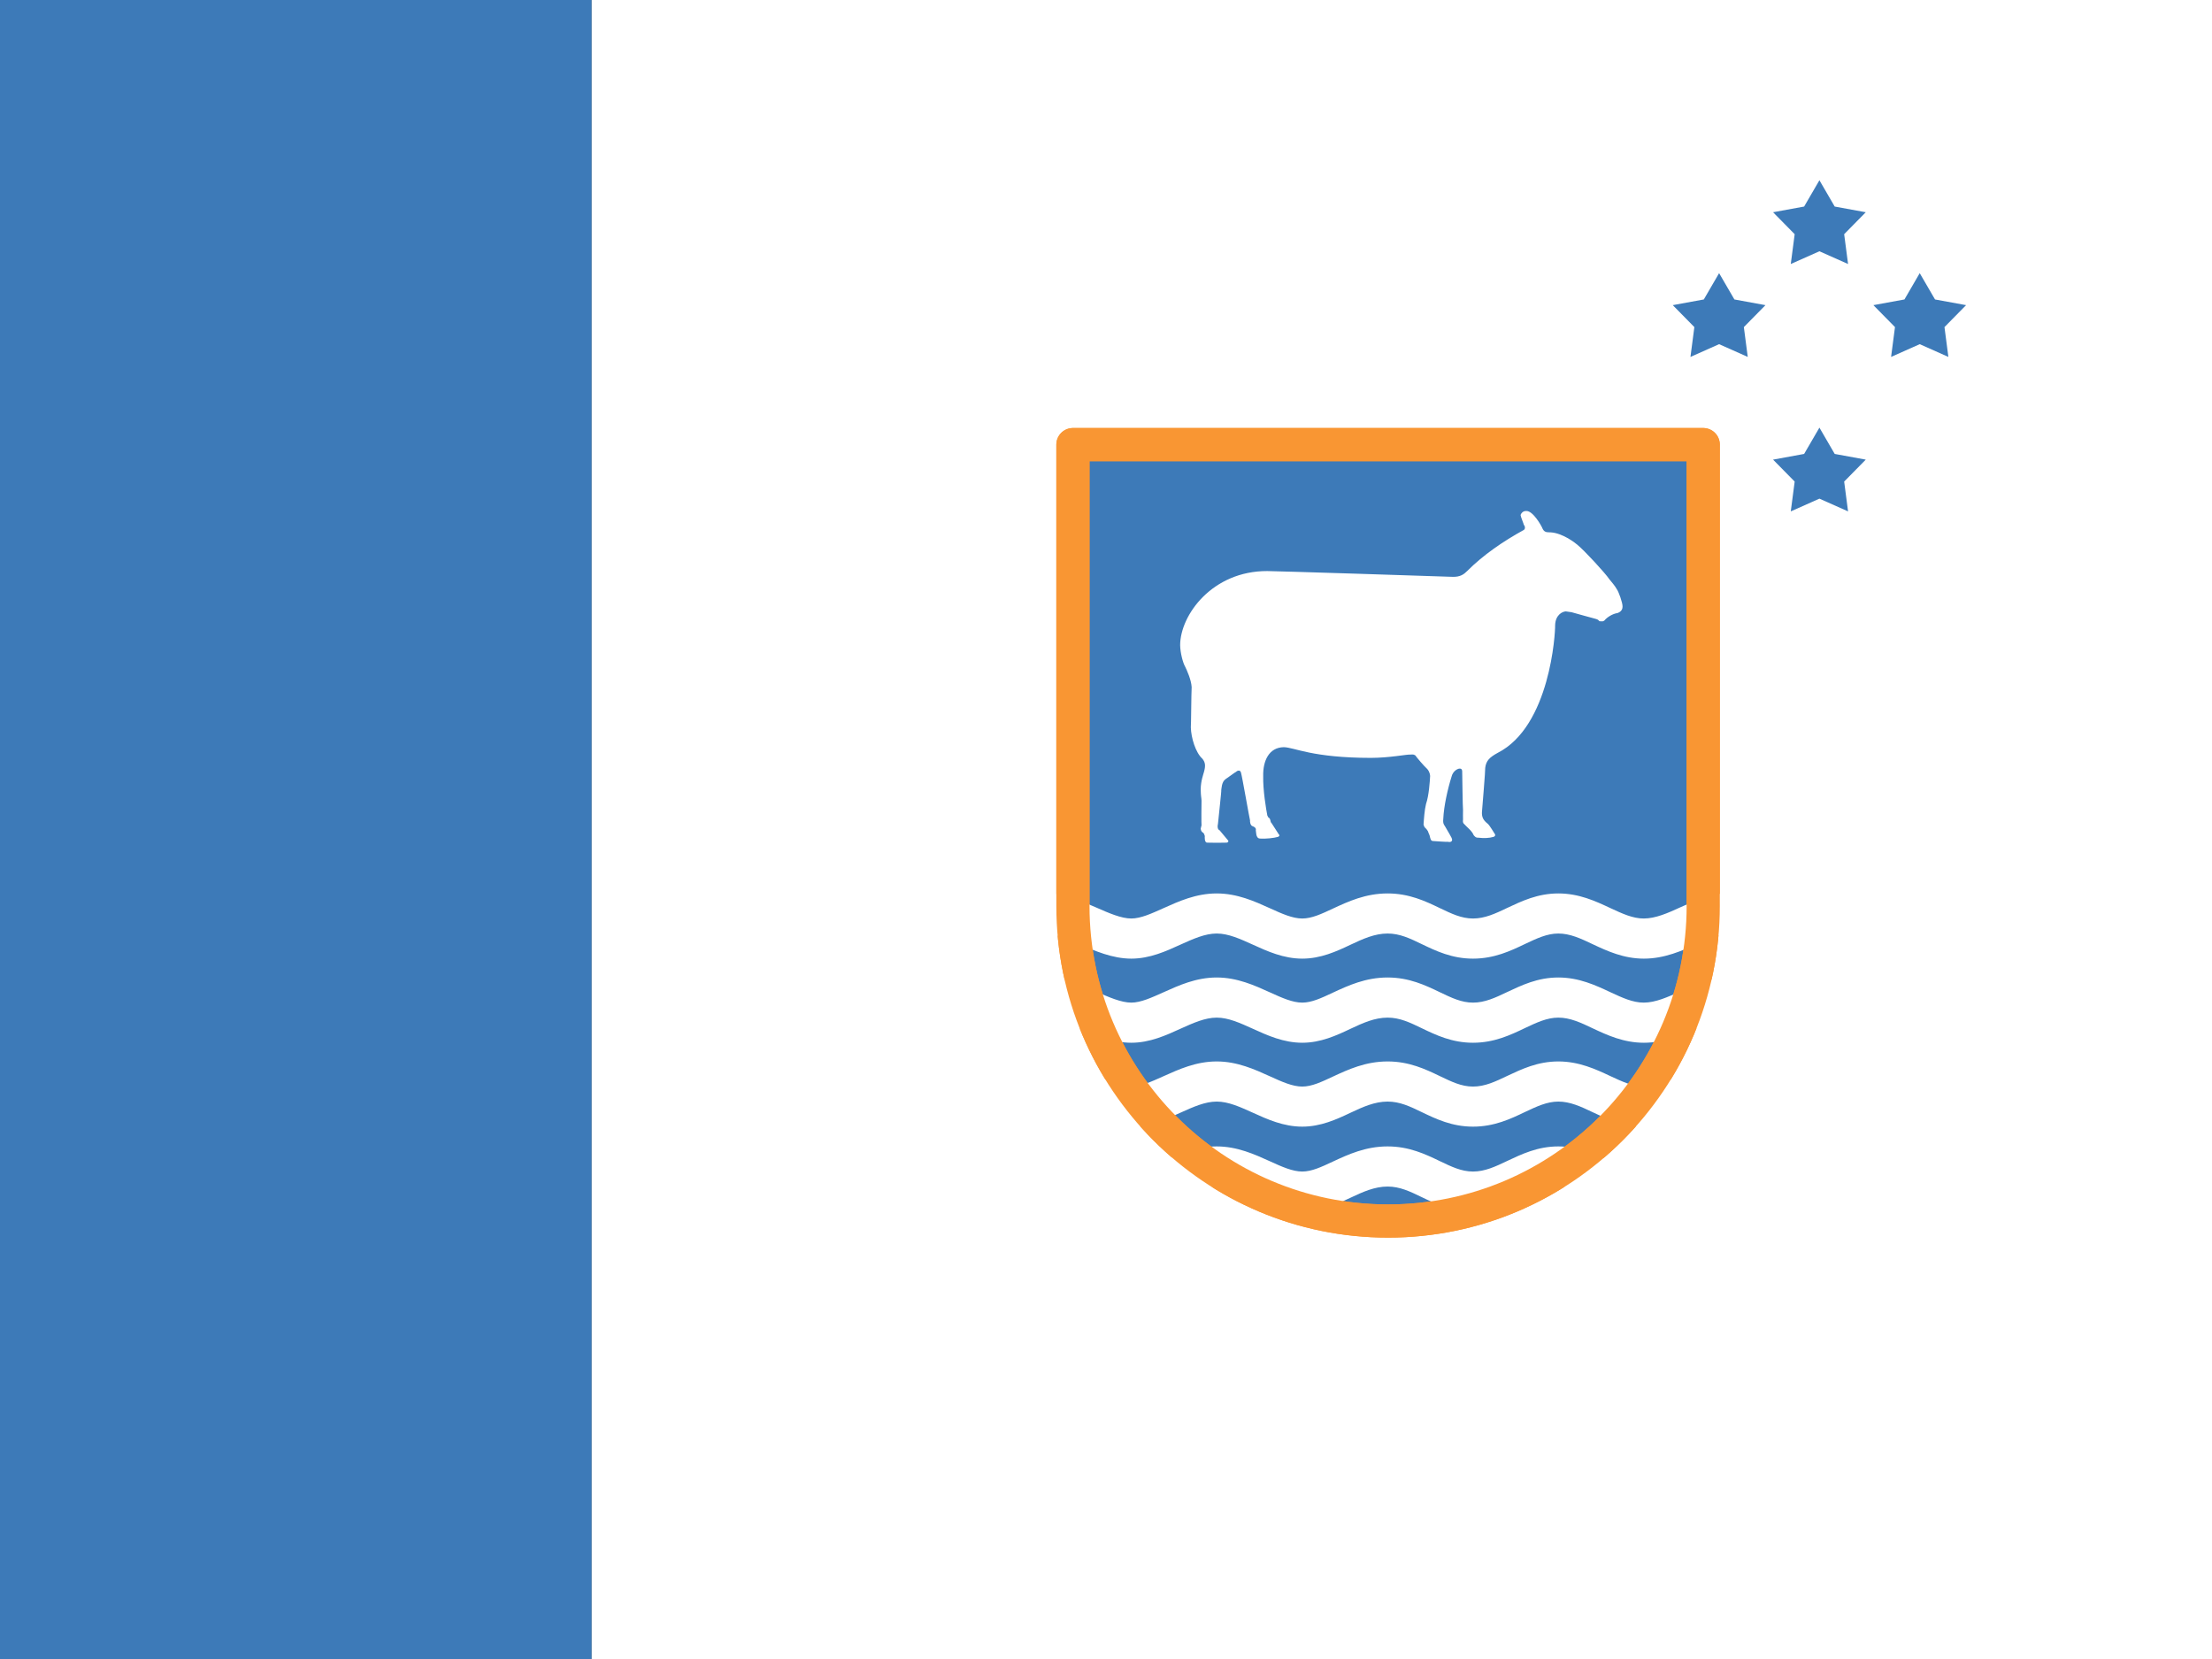 <?xml version="1.0" encoding="UTF-8"?>
<!-- Generated by Pixelmator Pro 3.4.2 -->
<svg width="400" height="300" viewBox="0 0 400 300" xmlns="http://www.w3.org/2000/svg">
    <rect x="0" y="0" width="400" height="300" fill="#333333" stroke="none"/>
    <g id="Group">
        <g id="Group-copy-3">
            <path id="Path" fill="#3d7ab8" stroke="none" d="M 0 300 L 107.009 300 L 107.009 0 L 0 0 L 0 300 Z"/>
            <path id="Path-copy-5" fill="#ffffff" stroke="none" d="M 107 300 L 400 300 L 400 0 L 107 0 L 107 300 Z"/>
        </g>
        <path id="Path-copy" fill="#f99633" stroke="none" d="M -91.094 300 L -69.256 300 L -69.256 0 L -91.094 0 L -91.094 300 Z"/>
        <g id="Group-copy-2">
            <g id="g1">
                <path id="Star-copy" fill="#ffffff" fill-rule="evenodd" stroke="none" visibility="hidden" d="M -61.131 0 L -63.896 4.756 L -69.512 5.785 L -65.606 9.753 L -66.311 15.145 L -61.131 12.842 L -55.951 15.145 L -56.656 9.753 L -52.75 5.785 L -58.365 4.756 Z"/>
                <path id="Star-copy-2" fill="#ffffff" fill-rule="evenodd" stroke="none" visibility="hidden" d="M -24.852 0 L -27.617 4.756 L -33.233 5.785 L -29.327 9.753 L -30.032 15.145 L -24.852 12.842 L -19.672 15.145 L -20.377 9.753 L -16.471 5.785 L -22.086 4.756 Z"/>
                <path id="Star-copy-3" fill="#ffffff" fill-rule="evenodd" stroke="none" visibility="hidden" d="M -42.991 19.535 L -45.757 24.291 L -51.373 25.32 L -47.466 29.288 L -48.171 34.68 L -42.991 32.377 L -37.811 34.68 L -38.517 29.288 L -34.61 25.32 L -40.226 24.291 Z"/>
                <path id="Star-copy-4" fill="#ffffff" fill-rule="evenodd" stroke="none" visibility="hidden" d="M -42.991 0 L -45.757 4.756 L -51.373 5.785 L -47.466 9.753 L -48.171 15.145 L -42.991 12.842 L -37.811 15.145 L -38.517 9.753 L -34.61 5.785 L -40.226 4.756 Z"/>
            </g>
            <g id="Group-copy">
                <path id="path1" fill="#ffffff" fill-rule="evenodd" stroke="none" visibility="hidden" d="M -61.131 40.465 L -63.896 45.221 L -69.512 46.25 L -65.606 50.218 L -66.311 55.61 L -61.131 53.307 L -55.951 55.61 L -56.656 50.218 L -52.75 46.25 L -58.365 45.221 Z"/>
                <path id="path2" fill="#ffffff" fill-rule="evenodd" stroke="none" visibility="hidden" d="M -24.852 40.465 L -27.617 45.221 L -33.233 46.25 L -29.327 50.218 L -30.032 55.61 L -24.852 53.307 L -19.672 55.61 L -20.377 50.218 L -16.471 46.25 L -22.086 45.221 Z"/>
                <path id="path3" fill="#ffffff" fill-rule="evenodd" stroke="none" visibility="hidden" d="M -42.991 60 L -45.757 64.756 L -51.373 65.785 L -47.466 69.753 L -48.171 75.145 L -42.991 72.842 L -37.811 75.145 L -38.517 69.753 L -34.61 65.785 L -40.226 64.756 Z"/>
                <path id="path4" fill="#ffffff" fill-rule="evenodd" stroke="none" visibility="hidden" d="M -42.991 40.465 L -45.757 45.221 L -51.373 46.25 L -47.466 50.218 L -48.171 55.61 L -42.991 53.307 L -37.811 55.61 L -38.517 50.218 L -34.61 46.25 L -40.226 45.221 Z"/>
            </g>
            <g id="g2">
                <path id="path5" fill="#ffffff" fill-rule="evenodd" stroke="none" visibility="hidden" d="M -61.131 80.93 L -63.896 85.686 L -69.512 86.715 L -65.606 90.684 L -66.311 96.075 L -61.131 93.772 L -55.951 96.075 L -56.656 90.684 L -52.75 86.715 L -58.365 85.686 Z"/>
                <path id="path6" fill="#ffffff" fill-rule="evenodd" stroke="none" visibility="hidden" d="M -24.852 80.93 L -27.617 85.686 L -33.233 86.715 L -29.327 90.684 L -30.032 96.075 L -24.852 93.772 L -19.672 96.075 L -20.377 90.684 L -16.471 86.715 L -22.086 85.686 Z"/>
                <path id="path7" fill="#ffffff" fill-rule="evenodd" stroke="none" visibility="hidden" d="M -42.991 100.465 L -45.757 105.221 L -51.373 106.25 L -47.466 110.218 L -48.171 115.61 L -42.991 113.307 L -37.811 115.61 L -38.517 110.218 L -34.61 106.25 L -40.226 105.221 Z"/>
                <path id="path8" fill="#ffffff" fill-rule="evenodd" stroke="none" visibility="hidden" d="M -42.991 80.93 L -45.757 85.686 L -51.373 86.715 L -47.466 90.684 L -48.171 96.075 L -42.991 93.772 L -37.811 96.075 L -38.517 90.684 L -34.61 86.715 L -40.226 85.686 Z"/>
            </g>
            <g id="g3">
                <path id="path9" fill="#ffffff" fill-rule="evenodd" stroke="none" visibility="hidden" d="M -61.131 121.395 L -63.896 126.151 L -69.512 127.18 L -65.606 131.149 L -66.311 136.541 L -61.131 134.237 L -55.951 136.541 L -56.656 131.149 L -52.75 127.18 L -58.365 126.151 Z"/>
                <path id="path10" fill="#ffffff" fill-rule="evenodd" stroke="none" visibility="hidden" d="M -24.852 121.395 L -27.617 126.151 L -33.233 127.18 L -29.327 131.149 L -30.032 136.541 L -24.852 134.237 L -19.672 136.541 L -20.377 131.149 L -16.471 127.18 L -22.086 126.151 Z"/>
                <path id="path11" fill="#ffffff" fill-rule="evenodd" stroke="none" visibility="hidden" d="M -42.991 140.93 L -45.757 145.686 L -51.373 146.715 L -47.466 150.684 L -48.171 156.075 L -42.991 153.772 L -37.811 156.075 L -38.517 150.684 L -34.61 146.715 L -40.226 145.686 Z"/>
                <path id="path12" fill="#ffffff" fill-rule="evenodd" stroke="none" visibility="hidden" d="M -42.991 121.395 L -45.757 126.151 L -51.373 127.18 L -47.466 131.149 L -48.171 136.541 L -42.991 134.237 L -37.811 136.541 L -38.517 131.149 L -34.61 127.18 L -40.226 126.151 Z"/>
            </g>
            <g id="Group-copy-4">
                <path id="path13" fill="#ffffff" fill-rule="evenodd" stroke="none" visibility="hidden" d="M -61.131 161.86 L -63.896 166.616 L -69.512 167.645 L -65.606 171.614 L -66.311 177.006 L -61.131 174.702 L -55.951 177.006 L -56.656 171.614 L -52.75 167.645 L -58.365 166.616 Z"/>
                <path id="path14" fill="#ffffff" fill-rule="evenodd" stroke="none" visibility="hidden" d="M -24.852 161.86 L -27.617 166.616 L -33.233 167.645 L -29.327 171.614 L -30.032 177.006 L -24.852 174.702 L -19.672 177.006 L -20.377 171.614 L -16.471 167.645 L -22.086 166.616 Z"/>
                <path id="path15" fill="#ffffff" fill-rule="evenodd" stroke="none" visibility="hidden" d="M -42.991 181.395 L -45.757 186.151 L -51.373 187.18 L -47.466 191.149 L -48.171 196.541 L -42.991 194.237 L -37.811 196.541 L -38.517 191.149 L -34.61 187.18 L -40.226 186.151 Z"/>
                <path id="path16" fill="#ffffff" fill-rule="evenodd" stroke="none" visibility="hidden" d="M -42.991 161.86 L -45.757 166.616 L -51.373 167.645 L -47.466 171.614 L -48.171 177.006 L -42.991 174.702 L -37.811 177.006 L -38.517 171.614 L -34.61 167.645 L -40.226 166.616 Z"/>
            </g>
            <g id="Group-copy-5">
                <path id="path17" fill="#ffffff" fill-rule="evenodd" stroke="none" visibility="hidden" d="M -61.131 202.326 L -63.896 207.082 L -69.512 208.111 L -65.606 212.079 L -66.311 217.471 L -61.131 215.167 L -55.951 217.471 L -56.656 212.079 L -52.75 208.111 L -58.365 207.082 Z"/>
                <path id="path18" fill="#ffffff" fill-rule="evenodd" stroke="none" visibility="hidden" d="M -24.852 202.326 L -27.617 207.082 L -33.233 208.111 L -29.327 212.079 L -30.032 217.471 L -24.852 215.167 L -19.672 217.471 L -20.377 212.079 L -16.471 208.111 L -22.086 207.082 Z"/>
                <path id="path19" fill="#ffffff" fill-rule="evenodd" stroke="none" visibility="hidden" d="M -42.991 221.86 L -45.757 226.616 L -51.373 227.645 L -47.466 231.614 L -48.171 237.006 L -42.991 234.702 L -37.811 237.006 L -38.517 231.614 L -34.61 227.645 L -40.226 226.616 Z"/>
                <path id="path20" fill="#ffffff" fill-rule="evenodd" stroke="none" visibility="hidden" d="M -42.991 202.326 L -45.757 207.082 L -51.373 208.111 L -47.466 212.079 L -48.171 217.471 L -42.991 215.167 L -37.811 217.471 L -38.517 212.079 L -34.61 208.111 L -40.226 207.082 Z"/>
            </g>
            <g id="Group-copy-6">
                <path id="path21" fill="#ffffff" fill-rule="evenodd" stroke="none" visibility="hidden" d="M -61.131 242.791 L -63.896 247.547 L -69.512 248.576 L -65.606 252.544 L -66.311 257.936 L -61.131 255.633 L -55.951 257.936 L -56.656 252.544 L -52.75 248.576 L -58.365 247.547 Z"/>
                <path id="path22" fill="#ffffff" fill-rule="evenodd" stroke="none" visibility="hidden" d="M -24.852 242.791 L -27.617 247.547 L -33.233 248.576 L -29.327 252.544 L -30.032 257.936 L -24.852 255.633 L -19.672 257.936 L -20.377 252.544 L -16.471 248.576 L -22.086 247.547 Z"/>
                <path id="path23" fill="#ffffff" fill-rule="evenodd" stroke="none" visibility="hidden" d="M -42.991 262.326 L -45.757 267.082 L -51.373 268.111 L -47.466 272.079 L -48.171 277.471 L -42.991 275.167 L -37.811 277.471 L -38.517 272.079 L -34.61 268.111 L -40.226 267.082 Z"/>
                <path id="path24" fill="#ffffff" fill-rule="evenodd" stroke="none" visibility="hidden" d="M -42.991 242.791 L -45.757 247.547 L -51.373 248.576 L -47.466 252.544 L -48.171 257.936 L -42.991 255.633 L -37.811 257.936 L -38.517 252.544 L -34.61 248.576 L -40.226 247.547 Z"/>
            </g>
            <g id="Group-copy-7">
                <path id="path25" fill="#ffffff" fill-rule="evenodd" stroke="none" visibility="hidden" d="M -61.131 283.256 L -63.896 288.012 L -69.512 289.041 L -65.606 293.009 L -66.311 298.401 L -61.131 296.098 L -55.951 298.401 L -56.656 293.009 L -52.75 289.041 L -58.365 288.012 Z"/>
                <path id="path26" fill="#ffffff" fill-rule="evenodd" stroke="none" visibility="hidden" d="M -24.852 283.256 L -27.617 288.012 L -33.233 289.041 L -29.327 293.009 L -30.032 298.401 L -24.852 296.098 L -19.672 298.401 L -20.377 293.009 L -16.471 289.041 L -22.086 288.012 Z"/>
                <path id="path27" fill="#ffffff" fill-rule="evenodd" stroke="none" visibility="hidden" d="M -42.991 283.256 L -45.757 288.012 L -51.373 289.041 L -47.466 293.009 L -48.171 298.401 L -42.991 296.098 L -37.811 298.401 L -38.517 293.009 L -34.61 289.041 L -40.226 288.012 Z"/>
            </g>
        </g>
        <g id="g4">
            <path id="Path-copy-4" fill="#3d7ab8" stroke="#f99633" stroke-width="6" stroke-linecap="round" stroke-linejoin="round" d="M 307.998 80.4 L 194.019 80.4 L 194.019 163.584 C 194.021 163.659 194.019 163.736 194.019 163.81 C 194.019 195.285 219.534 220.8 251.009 220.8 C 282.483 220.8 307.998 195.285 307.998 163.81 C 307.998 163.733 307.996 163.659 307.996 163.584 L 307.996 80.4 L 307.998 80.4 Z"/>
            <path id="Path-copy-2" fill="#ffffff" stroke="none" d="M 189.111 207.28 L 189.111 214.565 C 190.782 214.565 192.914 215.514 195.173 216.489 C 197.988 217.708 201.176 219.108 204.58 219.108 C 207.921 219.108 210.865 217.763 213.464 216.575 C 215.753 215.539 217.915 214.565 220.019 214.565 C 222.122 214.565 224.255 215.539 226.545 216.575 C 229.144 217.763 232.115 219.108 235.487 219.108 C 238.829 219.108 241.673 217.791 244.178 216.604 C 246.437 215.537 248.575 214.565 250.926 214.565 C 253.123 214.565 254.979 215.452 257.114 216.489 C 259.651 217.708 262.561 219.108 266.366 219.108 C 270.202 219.108 273.164 217.701 275.763 216.451 C 277.898 215.445 279.754 214.565 281.795 214.565 C 283.899 214.565 285.824 215.451 288.05 216.517 C 290.649 217.736 293.613 219.108 297.264 219.108 C 301.007 219.108 304.194 217.674 307.008 216.394 C 309.113 215.449 311.094 214.565 312.703 214.565 L 312.703 207.28 C 309.486 207.28 306.676 208.565 303.954 209.784 C 301.572 210.851 299.369 211.851 297.235 211.851 C 295.255 211.851 293.368 210.971 291.202 209.965 C 288.542 208.716 285.539 207.308 281.795 207.308 C 278.052 207.308 275.152 208.717 272.553 209.936 C 270.388 210.973 268.5 211.851 266.366 211.851 C 264.263 211.851 262.466 210.971 260.362 209.965 C 257.763 208.716 254.824 207.308 250.926 207.308 C 246.936 207.307 243.78 208.771 241.027 210.051 C 238.954 211.026 237.188 211.851 235.487 211.851 C 233.755 211.851 231.835 211 229.638 209.994 C 226.885 208.744 223.731 207.308 220.019 207.308 C 216.276 207.308 213.155 208.744 210.37 209.994 C 208.267 210.939 206.281 211.851 204.58 211.851 C 202.754 211.851 200.531 210.878 198.18 209.842 C 195.302 208.592 192.36 207.28 189.111 207.28 Z M 189.111 161.524 L 189.111 168.81 C 190.782 168.81 192.914 169.759 195.173 170.733 C 197.988 171.952 201.176 173.352 204.58 173.352 C 207.921 173.352 210.865 172.008 213.464 170.819 C 215.753 169.783 217.915 168.81 220.019 168.81 C 222.122 168.809 224.255 169.783 226.545 170.819 C 229.144 172.008 232.115 173.352 235.487 173.352 C 238.829 173.352 241.673 172.045 244.178 170.857 C 246.437 169.79 248.575 168.81 250.926 168.81 C 253.123 168.81 254.979 169.697 257.114 170.733 C 259.651 171.952 262.561 173.352 266.366 173.352 C 270.202 173.352 273.164 171.955 275.763 170.705 C 277.898 169.699 279.754 168.81 281.795 168.81 C 283.899 168.81 285.824 169.695 288.05 170.762 C 290.649 171.981 293.613 173.352 297.264 173.352 C 301.007 173.352 304.194 171.918 307.008 170.638 C 309.113 169.693 311.094 168.81 312.703 168.81 L 312.703 161.524 C 309.486 161.524 306.676 162.809 303.954 164.028 C 301.572 165.126 299.369 166.095 297.235 166.095 C 295.255 166.095 293.368 165.215 291.202 164.21 C 288.542 162.96 285.539 161.562 281.795 161.562 C 278.052 161.562 275.152 162.962 272.553 164.181 C 270.388 165.217 268.5 166.095 266.366 166.095 C 264.263 166.095 262.466 165.215 260.362 164.21 C 257.763 162.96 254.824 161.562 250.926 161.562 C 246.936 161.561 243.78 163.025 241.027 164.305 C 238.954 165.28 237.188 166.095 235.487 166.095 C 233.755 166.095 231.835 165.244 229.638 164.238 C 226.885 162.989 223.731 161.562 220.019 161.562 C 216.276 161.562 213.155 162.989 210.37 164.238 C 208.267 165.183 206.281 166.095 204.58 166.095 C 202.754 166.095 200.531 165.122 198.18 164.086 C 195.302 162.836 192.36 161.524 189.111 161.524 Z M 189.111 176.733 L 189.111 184.019 C 190.782 184.019 192.914 184.968 195.173 185.942 C 197.988 187.162 201.176 188.562 204.58 188.562 C 207.921 188.562 210.865 187.217 213.464 186.029 C 215.753 184.993 217.915 184.019 220.019 184.019 C 222.122 184.018 224.255 184.992 226.545 186.029 C 229.144 187.217 232.115 188.562 235.487 188.562 C 238.829 188.562 241.673 187.245 244.178 186.057 C 246.437 184.99 248.575 184.019 250.926 184.019 C 253.123 184.019 254.979 184.906 257.114 185.942 C 259.651 187.162 262.561 188.562 266.366 188.562 C 270.202 188.562 273.164 187.154 275.763 185.905 C 277.898 184.899 279.754 184.019 281.795 184.019 C 283.899 184.019 285.824 184.905 288.05 185.971 C 290.649 187.19 293.613 188.562 297.264 188.562 C 301.007 188.562 304.194 187.128 307.008 185.847 C 309.113 184.903 311.094 184.019 312.703 184.019 L 312.703 176.733 C 309.486 176.733 306.676 178.019 303.954 179.238 C 301.572 180.304 299.369 181.305 297.235 181.305 C 295.255 181.305 293.368 180.425 291.202 179.419 C 288.542 178.17 285.539 176.762 281.795 176.762 C 278.052 176.762 275.152 178.171 272.553 179.39 C 270.388 180.426 268.5 181.305 266.366 181.305 C 264.263 181.305 262.466 180.425 260.362 179.419 C 257.763 178.17 254.824 176.762 250.926 176.762 C 246.936 176.761 243.78 178.225 241.027 179.504 C 238.954 180.48 237.188 181.305 235.487 181.305 C 233.755 181.305 231.835 180.453 229.638 179.448 C 226.885 178.198 223.731 176.762 220.019 176.762 C 216.276 176.762 213.155 178.198 210.37 179.448 C 208.267 180.392 206.281 181.305 204.58 181.305 C 202.754 181.305 200.531 180.331 198.18 179.295 C 195.302 178.046 192.36 176.733 189.111 176.733 Z M 189.111 191.914 L 189.111 199.2 C 190.782 199.199 192.914 200.139 195.173 201.114 C 197.988 202.333 201.176 203.733 204.58 203.733 C 207.921 203.733 210.865 202.398 213.464 201.209 C 215.753 200.173 217.915 199.2 220.019 199.2 C 222.122 199.199 224.255 200.173 226.545 201.209 C 229.144 202.398 232.115 203.733 235.487 203.733 C 238.829 203.733 241.673 202.426 244.178 201.238 C 246.437 200.172 248.575 199.2 250.926 199.2 C 253.123 199.199 254.979 200.077 257.114 201.114 C 259.651 202.333 262.561 203.733 266.366 203.733 C 270.202 203.733 273.164 202.335 275.763 201.086 C 277.898 200.08 279.754 199.2 281.795 199.2 C 283.899 199.2 285.824 200.076 288.05 201.142 C 290.649 202.361 293.613 203.733 297.264 203.733 C 301.007 203.733 304.194 202.308 307.008 201.028 C 309.113 200.084 311.094 199.2 312.703 199.2 L 312.703 191.914 C 309.486 191.914 306.676 193.19 303.954 194.409 C 301.572 195.476 299.369 196.486 297.235 196.486 C 295.255 196.486 293.368 195.596 291.202 194.59 C 288.542 193.341 285.539 191.943 281.795 191.943 C 278.052 191.943 275.152 193.342 272.553 194.561 C 270.388 195.598 268.5 196.486 266.366 196.486 C 264.263 196.486 262.466 195.596 260.362 194.59 C 257.763 193.341 254.824 191.943 250.926 191.943 C 246.936 191.942 243.78 193.406 241.027 194.685 C 238.954 195.66 237.188 196.486 235.487 196.486 C 233.755 196.486 231.835 195.634 229.638 194.629 C 226.885 193.379 223.731 191.943 220.019 191.943 C 216.276 191.943 213.155 193.379 210.37 194.629 C 208.267 195.573 206.281 196.486 204.58 196.486 C 202.754 196.486 200.531 195.512 198.18 194.476 C 195.302 193.226 192.36 191.914 189.111 191.914 Z"/>
            <path id="path28" fill="#ffffff" stroke="none" d="M 280.472 96.272 C 280.052 96.214 279.371 96.419 278.985 95.676 C 278.667 94.881 277.152 92.354 276.011 92.402 C 275.264 92.354 274.979 93.057 274.97 93.147 C 274.978 93.408 275.55 94.749 275.565 94.932 C 275.725 95.013 275.901 95.584 275.565 95.825 C 271.781 97.904 268.209 100.359 265.305 103.266 C 264.74 103.832 264.065 104.367 262.628 104.308 C 261.498 104.257 229.588 103.231 229.171 103.266 C 219.232 103.231 213.428 111.205 213.409 116.66 C 213.429 118.085 213.926 119.902 214.301 120.529 C 214.629 121.191 215.419 122.949 215.49 124.249 C 215.42 125.41 215.39 131.299 215.342 131.541 C 215.39 133.396 216.19 136.084 217.424 137.196 C 218.006 137.901 218.006 138.532 217.721 139.578 C 217.615 140 217.146 141.201 217.126 142.703 C 217.147 144.131 217.256 144.175 217.275 144.786 C 217.257 145.348 217.234 148.966 217.275 149.251 C 217.234 149.434 217.146 149.698 217.126 149.846 C 217.147 150.189 217.323 150.474 217.572 150.59 C 217.717 150.694 217.805 150.958 217.87 151.185 C 217.849 151.354 217.783 152.408 218.316 152.376 C 218.793 152.408 221.494 152.408 221.736 152.376 C 222.108 152.408 222.23 152.068 222.033 151.929 C 221.856 151.694 220.546 150.144 220.546 150.144 C 220.546 150.144 220.001 150.013 220.249 148.953 C 220.352 147.815 220.901 142.959 220.844 142.852 C 220.901 142.652 220.879 141.443 221.587 140.917 C 222.416 140.345 223.382 139.619 223.52 139.578 C 223.601 139.444 224.26 139.07 224.413 139.726 C 224.611 140.345 225.973 148.189 226.048 148.358 C 226.017 148.497 226.06 149.244 226.494 149.399 C 227.071 149.596 227.159 149.925 227.089 150.144 C 227.159 150.32 227.049 151.617 227.833 151.632 C 228.894 151.72 230.372 151.54 231.104 151.334 C 231.286 151.265 231.486 151.044 231.253 150.888 C 231.044 150.563 229.991 148.936 229.914 148.804 C 229.859 148.804 229.749 148.585 229.766 148.507 C 229.706 148.365 229.661 147.926 229.468 147.911 C 229.31 147.794 229.287 147.679 229.171 147.465 C 228.96 146.371 228.366 142.891 228.427 140.322 C 228.366 137.649 229.427 135.159 232.145 135.113 C 234.116 135.159 237.258 137.038 247.907 137.048 C 251.376 137.038 254.45 136.389 255.044 136.452 C 255.68 136.389 255.723 136.499 255.937 136.601 C 256.075 136.851 257.677 138.719 258.018 138.982 C 258.248 139.202 258.556 139.64 258.613 140.322 C 258.556 141.353 258.395 143.885 257.87 145.381 C 257.598 146.453 257.479 148.212 257.424 149.102 C 257.48 149.244 257.546 149.596 257.721 149.697 C 257.897 149.859 258.248 150.233 258.316 150.59 C 258.424 150.804 258.599 151.243 258.613 151.483 C 258.687 151.595 258.687 152.012 259.059 152.078 C 259.39 152.101 261.739 152.276 261.884 152.227 C 262.09 152.32 262.881 152.276 262.479 151.483 C 262.047 150.65 261.344 149.529 261.29 149.399 C 261.124 149.134 260.898 148.936 260.992 148.06 C 261.09 145.787 261.783 142.696 262.479 140.47 C 262.723 139.436 263.575 138.982 263.966 138.982 C 264.418 138.982 264.416 139.4 264.412 139.577 C 264.426 139.942 264.499 146.197 264.561 146.423 C 264.528 146.724 264.571 148.115 264.561 148.209 C 264.543 148.38 264.484 148.746 264.71 148.953 C 265.306 149.623 266.168 150.222 266.494 151.036 C 266.709 151.251 266.825 151.514 267.386 151.483 C 268.296 151.601 269.362 151.557 270.063 151.334 C 270.295 151.265 270.427 151.119 270.36 150.888 C 270.192 150.65 269.372 149.229 269.022 148.953 C 268.24 148.339 267.946 147.787 267.981 146.87 C 268.027 146.343 268.626 139.063 268.576 138.833 C 268.743 137.543 269.38 136.944 270.806 136.155 C 280.322 131.347 281.258 114.403 281.215 113.088 C 281.258 111.229 282.487 110.592 283.148 110.558 C 283.497 110.592 284.025 110.702 284.189 110.707 C 284.42 110.79 288.306 111.844 288.501 111.897 C 288.613 111.932 288.987 112.021 289.096 112.195 C 289.118 112.24 289.272 112.416 289.542 112.344 C 289.755 112.416 290.019 112.306 290.137 112.195 C 290.558 111.657 291.601 110.97 292.516 110.856 C 292.829 110.724 293.423 110.46 293.408 109.665 C 293.422 109.01 292.719 107.011 292.367 106.54 C 292.061 105.955 291.358 105.164 291.029 104.754 C 290.256 103.602 286.462 99.497 285.23 98.504 C 284.706 98.045 282.51 96.419 280.472 96.272 Z"/>
            <path id="Path-copy-6" fill="none" stroke="#f99633" stroke-width="6" stroke-linecap="round" stroke-linejoin="round" d="M 307.998 80.4 L 194.019 80.4 L 194.019 163.584 C 194.021 163.659 194.019 163.736 194.019 163.81 C 194.019 195.285 219.534 220.8 251.009 220.8 C 282.483 220.8 307.998 195.285 307.998 163.81 C 307.998 163.733 307.996 163.659 307.996 163.584 L 307.996 80.4 L 307.998 80.4 Z"/>
        </g>
        <g id="Group-copy-9">
            <path id="path29" fill="#3d7ab8" fill-rule="evenodd" stroke="none" d="M 310.869 49.395 L 308.104 54.151 L 302.488 55.18 L 306.394 59.149 L 305.689 64.541 L 310.869 62.237 L 316.049 64.541 L 315.344 59.149 L 319.25 55.18 L 313.635 54.151 Z"/>
            <path id="path30" fill="#3d7ab8" fill-rule="evenodd" stroke="none" d="M 347.148 49.395 L 344.383 54.151 L 338.767 55.18 L 342.673 59.149 L 341.968 64.541 L 347.148 62.237 L 352.328 64.541 L 351.623 59.149 L 355.53 55.18 L 349.914 54.151 Z"/>
            <path id="path31" fill="#3d7ab8" fill-rule="evenodd" stroke="none" d="M 329.009 77.33 L 326.243 82.086 L 320.627 83.115 L 324.534 87.084 L 323.829 92.475 L 329.009 90.172 L 334.189 92.475 L 333.483 87.084 L 337.39 83.115 L 331.774 82.086 Z"/>
            <path id="path32" fill="#3d7ab8" fill-rule="evenodd" stroke="none" d="M 329.009 32.595 L 326.243 37.351 L 320.627 38.38 L 324.534 42.349 L 323.829 47.741 L 329.009 45.437 L 334.189 47.741 L 333.483 42.349 L 337.39 38.38 L 331.774 37.351 Z"/>
        </g>
    </g>
</svg>

